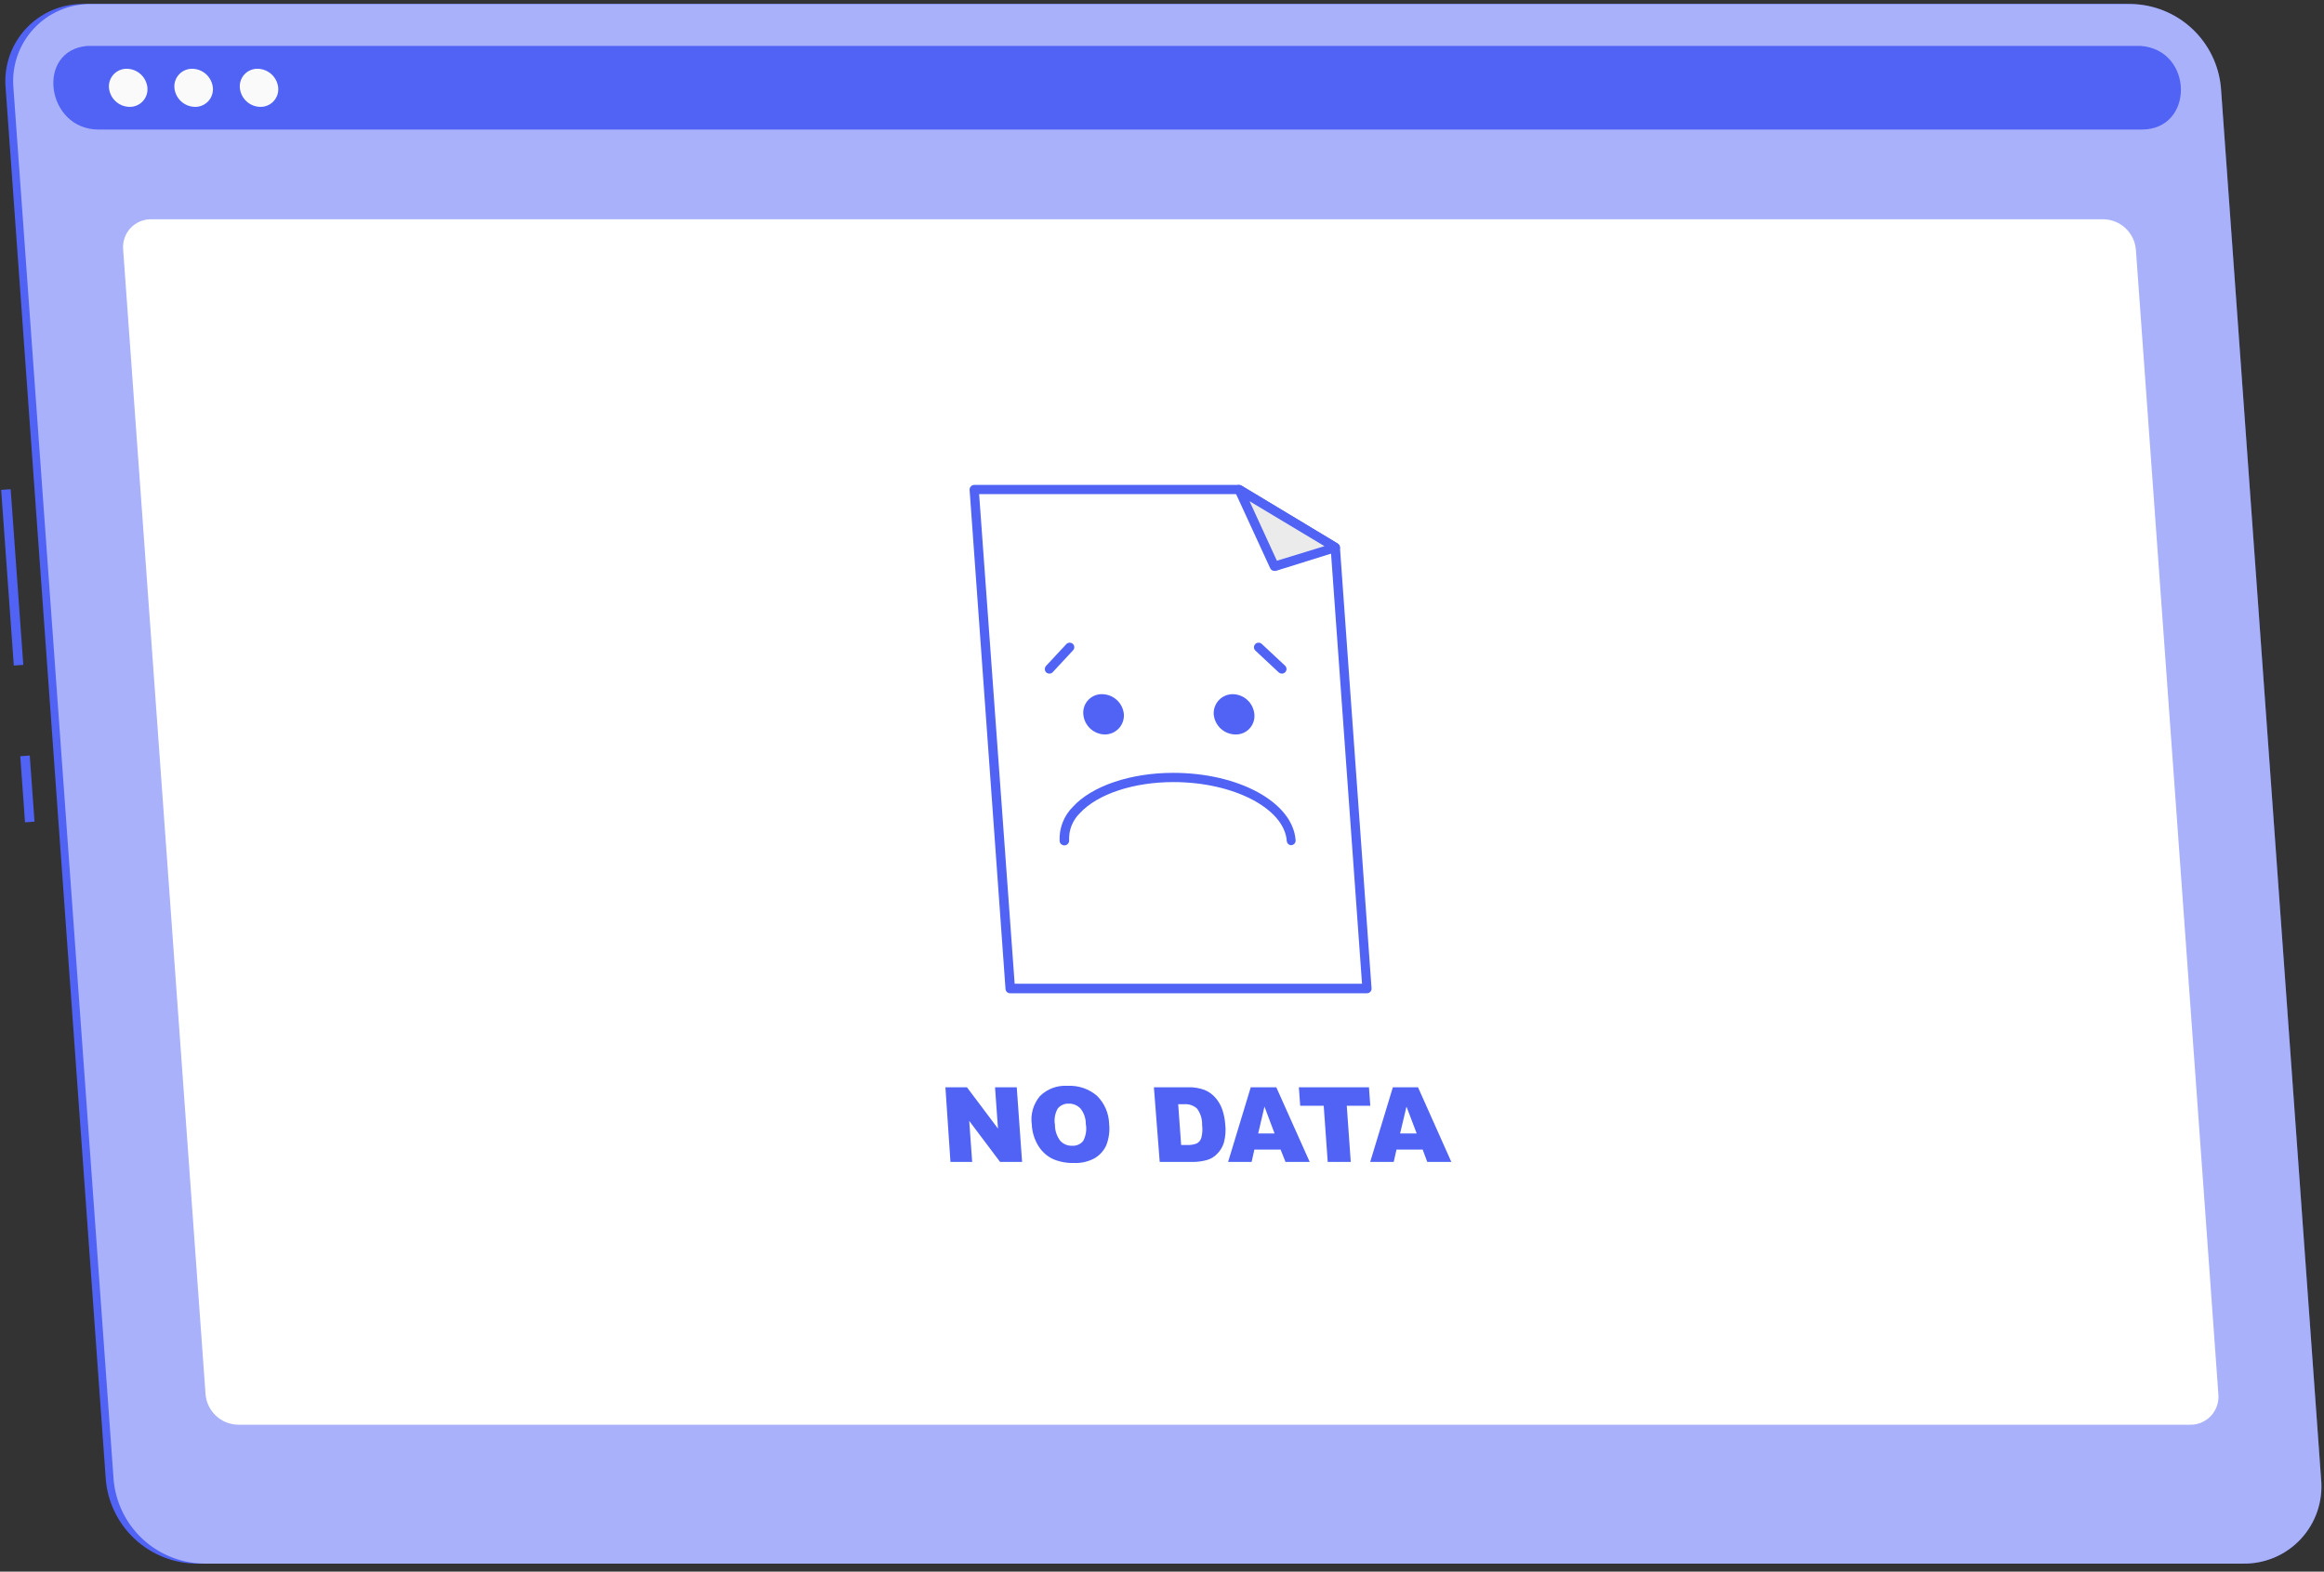 <svg width="244" height="165" viewBox="0 0 244 165" fill="none" xmlns="http://www.w3.org/2000/svg">
<rect x="0" y="0" width="244" height="165" fill="#333333" stroke="none"/>
<g id="freepik--window-no-data--inject-64">
<path id="Vector" d="M1.119 51.359L0.121 51.431L1.45 69.873L2.447 69.802L1.119 51.359Z" fill="#5063F4"/>
<path id="Vector_2" d="M3.124 79.322L2.127 79.394L2.627 86.336L3.624 86.264L3.124 79.322Z" fill="#5063F4"/>
<path id="Vector_3" d="M234.709 164.16H20.549C18.165 164.117 15.882 163.193 14.138 161.567C12.395 159.94 11.316 157.725 11.109 155.35L0.589 9.22C0.491 8.093 0.63 6.958 0.998 5.888C1.365 4.818 1.953 3.837 2.722 3.008C3.492 2.179 4.427 1.521 5.467 1.075C6.506 0.629 7.628 0.406 8.759 0.42H222.919C225.301 0.463 227.584 1.385 229.326 3.01C231.069 4.635 232.149 6.847 232.359 9.22L242.879 155.35C242.977 156.478 242.837 157.613 242.47 158.683C242.103 159.754 241.515 160.735 240.746 161.565C239.976 162.395 239.042 163.054 238.002 163.501C236.962 163.948 235.841 164.173 234.709 164.16Z" fill="#5063F4"/>
<path id="Vector_4" d="M235.529 164.16H21.369C18.985 164.117 16.702 163.193 14.959 161.567C13.216 159.94 12.136 157.725 11.929 155.35L1.409 9.22C1.311 8.093 1.451 6.958 1.818 5.888C2.186 4.818 2.773 3.837 3.543 3.008C4.312 2.179 5.247 1.521 6.287 1.075C7.327 0.629 8.448 0.406 9.579 0.42H223.739C226.122 0.463 228.404 1.385 230.147 3.01C231.89 4.635 232.97 6.847 233.179 9.22L243.699 155.35C243.799 156.478 243.66 157.614 243.294 158.685C242.927 159.756 242.34 160.738 241.57 161.568C240.8 162.399 239.865 163.058 238.824 163.505C237.784 163.951 236.661 164.174 235.529 164.16Z" fill="#5063F4"/>
<path id="Vector_5" opacity="0.5" d="M235.529 164.16H21.369C18.985 164.117 16.702 163.193 14.959 161.567C13.216 159.94 12.136 157.725 11.929 155.35L1.409 9.22C1.311 8.093 1.451 6.958 1.818 5.888C2.186 4.818 2.773 3.837 3.543 3.008C4.312 2.179 5.247 1.521 6.287 1.075C7.327 0.629 8.448 0.406 9.579 0.42H223.739C226.122 0.463 228.404 1.385 230.147 3.01C231.89 4.635 232.97 6.847 233.179 9.22L243.699 155.35C243.799 156.478 243.66 157.614 243.294 158.685C242.927 159.756 242.34 160.738 241.57 161.568C240.8 162.399 239.865 163.058 238.824 163.505C237.784 163.951 236.661 164.174 235.529 164.16Z" fill="white"/>
<path id="Vector_6" d="M224.06 4.82H9.9H9.18C3.71 5.27 4.83 13.6 10.35 13.6H224.87C230.4 13.6 230.32 5.27 224.78 4.82H224.06Z" fill="#5063F4"/>
<path id="Vector_7" d="M15.48 9.22C15.501 9.478 15.467 9.737 15.382 9.981C15.297 10.225 15.161 10.449 14.984 10.637C14.807 10.826 14.592 10.975 14.354 11.075C14.115 11.176 13.858 11.225 13.6 11.22C13.056 11.212 12.535 11.004 12.136 10.634C11.737 10.265 11.489 9.761 11.44 9.22C11.419 8.963 11.452 8.704 11.537 8.461C11.621 8.218 11.756 7.995 11.932 7.806C12.108 7.618 12.322 7.468 12.559 7.368C12.796 7.267 13.052 7.216 13.31 7.22C13.855 7.225 14.379 7.433 14.78 7.802C15.181 8.172 15.43 8.677 15.48 9.22Z" fill="#FAFAFA"/>
<path id="Vector_8" d="M22.351 9.22C22.372 9.478 22.338 9.737 22.253 9.981C22.168 10.225 22.032 10.449 21.855 10.637C21.678 10.826 21.463 10.975 21.225 11.075C20.986 11.176 20.729 11.225 20.471 11.22C19.927 11.212 19.406 11.004 19.007 10.634C18.608 10.265 18.36 9.761 18.311 9.22C18.29 8.963 18.323 8.704 18.408 8.461C18.492 8.218 18.627 7.995 18.803 7.806C18.979 7.618 19.193 7.468 19.43 7.368C19.667 7.267 19.923 7.216 20.181 7.22C20.726 7.225 21.25 7.433 21.651 7.802C22.052 8.172 22.301 8.677 22.351 9.22Z" fill="#FAFAFA"/>
<path id="Vector_9" d="M29.211 9.22C29.232 9.477 29.199 9.736 29.114 9.979C29.029 10.222 28.894 10.445 28.718 10.634C28.542 10.822 28.329 10.972 28.091 11.072C27.854 11.174 27.599 11.224 27.341 11.22C26.797 11.215 26.274 11.007 25.875 10.637C25.475 10.267 25.228 9.762 25.181 9.22C25.158 8.963 25.19 8.704 25.274 8.46C25.359 8.215 25.493 7.992 25.67 7.803C25.846 7.614 26.06 7.465 26.298 7.365C26.536 7.264 26.793 7.215 27.051 7.22C27.594 7.228 28.116 7.436 28.515 7.806C28.913 8.175 29.162 8.679 29.211 9.22Z" fill="#FAFAFA"/>
<path id="Vector_10" d="M229.851 149.58H25.001C24.135 149.566 23.306 149.23 22.674 148.639C22.042 148.048 21.652 147.243 21.581 146.38L12.931 26.21C12.892 25.798 12.942 25.382 13.076 24.99C13.211 24.598 13.427 24.24 13.711 23.938C13.995 23.636 14.339 23.398 14.722 23.24C15.105 23.082 15.517 23.007 15.931 23.02H220.831C221.695 23.032 222.524 23.365 223.156 23.955C223.789 24.545 224.179 25.349 224.251 26.21L232.911 146.38C232.948 146.798 232.896 147.219 232.757 147.614C232.619 148.01 232.397 148.372 232.107 148.675C231.817 148.978 231.466 149.216 231.077 149.372C230.688 149.528 230.27 149.599 229.851 149.58Z" fill="white"/>
<path id="Vector_11" d="M143.529 103.8L140.189 57.48L130.089 51.4H102.279L106.059 103.8H143.529Z" fill="white"/>
<path id="Vector_12" d="M143.53 104.28H106.06C105.936 104.283 105.816 104.238 105.724 104.154C105.633 104.07 105.578 103.954 105.57 103.83L101.8 51.43C101.795 51.364 101.804 51.298 101.827 51.236C101.849 51.174 101.884 51.118 101.93 51.07C101.974 51.021 102.028 50.981 102.088 50.953C102.149 50.926 102.214 50.911 102.28 50.91H130.09C130.178 50.913 130.264 50.937 130.34 50.98L140.44 57.06C140.508 57.099 140.565 57.154 140.607 57.22C140.649 57.287 140.674 57.362 140.68 57.44L144 103.76C144.007 103.828 143.999 103.896 143.976 103.96C143.954 104.024 143.918 104.082 143.87 104.13C143.827 104.177 143.774 104.214 143.716 104.24C143.657 104.266 143.594 104.28 143.53 104.28ZM106.53 103.28H143L139.72 57.73L130 51.88H102.8L106.53 103.28Z" fill="#5063F4"/>
<path id="Vector_13" d="M140.19 57.48L130.09 51.4L133.8 59.46L140.19 57.48Z" fill="#EBEBEB"/>
<path id="Vector_14" d="M133.801 59.94C133.708 59.94 133.618 59.913 133.54 59.864C133.463 59.814 133.4 59.743 133.361 59.66L129.651 51.6C129.607 51.505 129.595 51.4 129.615 51.297C129.634 51.195 129.685 51.102 129.761 51.03C129.84 50.962 129.939 50.921 130.043 50.912C130.147 50.903 130.251 50.927 130.341 50.98L140.441 57.06C140.522 57.109 140.588 57.18 140.631 57.265C140.673 57.35 140.69 57.446 140.681 57.54C140.668 57.632 140.629 57.719 140.569 57.789C140.509 57.86 140.43 57.913 140.341 57.94L133.941 59.94H133.801ZM131.191 52.62L134.061 58.87L139.061 57.34L131.191 52.62Z" fill="#5063F4"/>
<path id="Vector_15" d="M117.999 75C118.014 75.272 117.973 75.544 117.879 75.799C117.786 76.055 117.641 76.288 117.454 76.486C117.266 76.683 117.041 76.841 116.791 76.948C116.54 77.055 116.271 77.111 115.999 77.11C115.428 77.1 114.881 76.879 114.464 76.489C114.047 76.099 113.788 75.569 113.739 75C113.713 74.725 113.746 74.449 113.836 74.188C113.926 73.927 114.07 73.688 114.259 73.488C114.449 73.287 114.678 73.129 114.934 73.024C115.189 72.919 115.463 72.87 115.739 72.88C116.311 72.893 116.858 73.116 117.275 73.507C117.692 73.899 117.95 74.43 117.999 75Z" fill="#5063F4"/>
<path id="Vector_16" d="M131.699 75C131.724 75.274 131.689 75.549 131.599 75.809C131.509 76.069 131.364 76.306 131.175 76.506C130.986 76.705 130.757 76.862 130.502 76.966C130.248 77.07 129.974 77.12 129.699 77.11C129.127 77.1 128.579 76.879 128.16 76.49C127.741 76.1 127.481 75.57 127.429 75C127.413 74.727 127.453 74.454 127.546 74.198C127.639 73.941 127.784 73.706 127.971 73.507C128.158 73.309 128.384 73.151 128.635 73.043C128.886 72.935 129.156 72.879 129.429 72.88C130.004 72.888 130.554 73.109 130.974 73.501C131.394 73.893 131.652 74.428 131.699 75Z" fill="#5063F4"/>
<path id="Vector_17" d="M135.579 88.74C135.457 88.738 135.341 88.691 135.252 88.608C135.163 88.525 135.109 88.411 135.099 88.29C134.849 84.88 129.509 82.11 123.199 82.11C119.009 82.11 115.249 83.36 113.389 85.36C113.007 85.729 112.708 86.174 112.511 86.667C112.314 87.16 112.225 87.69 112.249 88.22C112.254 88.286 112.245 88.352 112.224 88.414C112.203 88.477 112.17 88.534 112.127 88.584C112.04 88.684 111.917 88.746 111.784 88.755C111.651 88.764 111.52 88.721 111.42 88.633C111.32 88.546 111.258 88.423 111.249 88.29C111.219 87.627 111.328 86.965 111.569 86.347C111.811 85.729 112.178 85.168 112.649 84.7C114.649 82.51 118.719 81.14 123.169 81.14C130.099 81.14 135.749 84.25 136.029 88.22C136.033 88.283 136.025 88.346 136.004 88.406C135.984 88.466 135.952 88.521 135.91 88.569C135.868 88.616 135.817 88.655 135.761 88.682C135.704 88.71 135.642 88.726 135.579 88.73V88.74Z" fill="#5063F4"/>
<path id="Vector_18" d="M110.169 70.72C110.047 70.717 109.93 70.671 109.839 70.59C109.748 70.498 109.697 70.374 109.697 70.245C109.697 70.116 109.748 69.992 109.839 69.9L111.969 67.61C112.061 67.522 112.182 67.473 112.309 67.473C112.436 67.473 112.558 67.522 112.649 67.61C112.694 67.654 112.73 67.707 112.754 67.766C112.778 67.824 112.79 67.887 112.79 67.95C112.79 68.013 112.778 68.076 112.754 68.134C112.73 68.192 112.694 68.245 112.649 68.29L110.519 70.58C110.473 70.626 110.419 70.662 110.359 70.686C110.298 70.71 110.234 70.721 110.169 70.72Z" fill="#5063F4"/>
<path id="Vector_19" d="M134.581 70.72C134.459 70.714 134.343 70.668 134.251 70.59L131.801 68.3C131.754 68.255 131.717 68.201 131.692 68.142C131.667 68.083 131.654 68.019 131.654 67.955C131.654 67.89 131.667 67.827 131.692 67.767C131.717 67.708 131.754 67.655 131.801 67.61C131.892 67.522 132.014 67.473 132.141 67.473C132.267 67.473 132.389 67.522 132.481 67.61L134.931 69.9C134.975 69.944 135.011 69.997 135.035 70.056C135.059 70.114 135.072 70.177 135.072 70.24C135.072 70.303 135.059 70.365 135.035 70.424C135.011 70.482 134.975 70.535 134.931 70.58C134.836 70.669 134.711 70.719 134.581 70.72Z" fill="#5063F4"/>
<path id="Vector_20" d="M99.26 114.15H101.52L104.78 118.49L104.47 114.15H106.75L107.31 121.99H105L101.76 117.68L102.07 121.99H99.79L99.26 114.15Z" fill="#5063F4"/>
<path id="Vector_21" d="M108.33 118.07C108.253 117.538 108.29 116.995 108.438 116.478C108.586 115.96 108.843 115.481 109.19 115.07C109.57 114.696 110.025 114.408 110.525 114.223C111.025 114.039 111.559 113.963 112.09 114C113.217 113.939 114.324 114.315 115.18 115.05C115.965 115.831 116.419 116.883 116.45 117.99C116.533 118.753 116.43 119.525 116.15 120.24C115.891 120.816 115.458 121.295 114.91 121.61C114.254 121.962 113.515 122.131 112.77 122.1C112.005 122.124 111.244 121.981 110.54 121.68C109.924 121.384 109.404 120.919 109.04 120.34C108.611 119.657 108.367 118.875 108.33 118.07ZM110.76 118.07C110.751 118.683 110.948 119.282 111.32 119.77C111.476 119.942 111.668 120.078 111.883 120.168C112.097 120.257 112.328 120.299 112.56 120.29C112.782 120.305 113.004 120.267 113.208 120.178C113.412 120.09 113.591 119.953 113.73 119.78C114.017 119.234 114.113 118.607 114 118C114.005 117.412 113.807 116.84 113.44 116.38C113.28 116.211 113.086 116.078 112.87 115.99C112.655 115.902 112.423 115.861 112.19 115.87C111.973 115.861 111.756 115.903 111.558 115.993C111.36 116.084 111.186 116.22 111.05 116.39C110.758 116.905 110.655 117.507 110.76 118.09V118.07Z" fill="#5063F4"/>
<path id="Vector_22" d="M121.15 114.15H124.75C125.344 114.131 125.935 114.23 126.49 114.44C126.93 114.624 127.32 114.909 127.63 115.27C127.945 115.637 128.186 116.062 128.34 116.52C128.503 117.013 128.603 117.523 128.64 118.04C128.717 118.694 128.666 119.356 128.49 119.99C128.353 120.429 128.109 120.828 127.78 121.15C127.506 121.44 127.162 121.654 126.78 121.77C126.315 121.905 125.835 121.979 125.35 121.99H121.76L121.15 114.15ZM123.7 115.93L124.01 120.21H124.6C124.965 120.234 125.331 120.176 125.67 120.04C125.894 119.91 126.059 119.699 126.13 119.45C126.245 119.006 126.272 118.544 126.21 118.09C126.229 117.48 126.043 116.881 125.68 116.39C125.495 116.222 125.276 116.095 125.039 116.015C124.801 115.936 124.55 115.907 124.3 115.93H123.7Z" fill="#5063F4"/>
<path id="Vector_23" d="M134.449 120.69H131.699L131.409 121.99H128.939L131.319 114.15H133.999L137.509 121.99H134.969L134.449 120.69ZM133.819 119L132.759 116.18L132.099 119H133.819Z" fill="#5063F4"/>
<path id="Vector_24" d="M136.369 114.15H143.729L143.869 116.09H141.399L141.819 121.99H139.399L138.979 116.09H136.509L136.369 114.15Z" fill="#5063F4"/>
<path id="Vector_25" d="M149.369 120.69H146.619L146.329 121.99H143.859L146.239 114.15H148.879L152.379 121.99H149.849L149.369 120.69ZM148.739 119L147.669 116.18L146.999 119H148.739Z" fill="#5063F4"/>
</g>
</svg>
